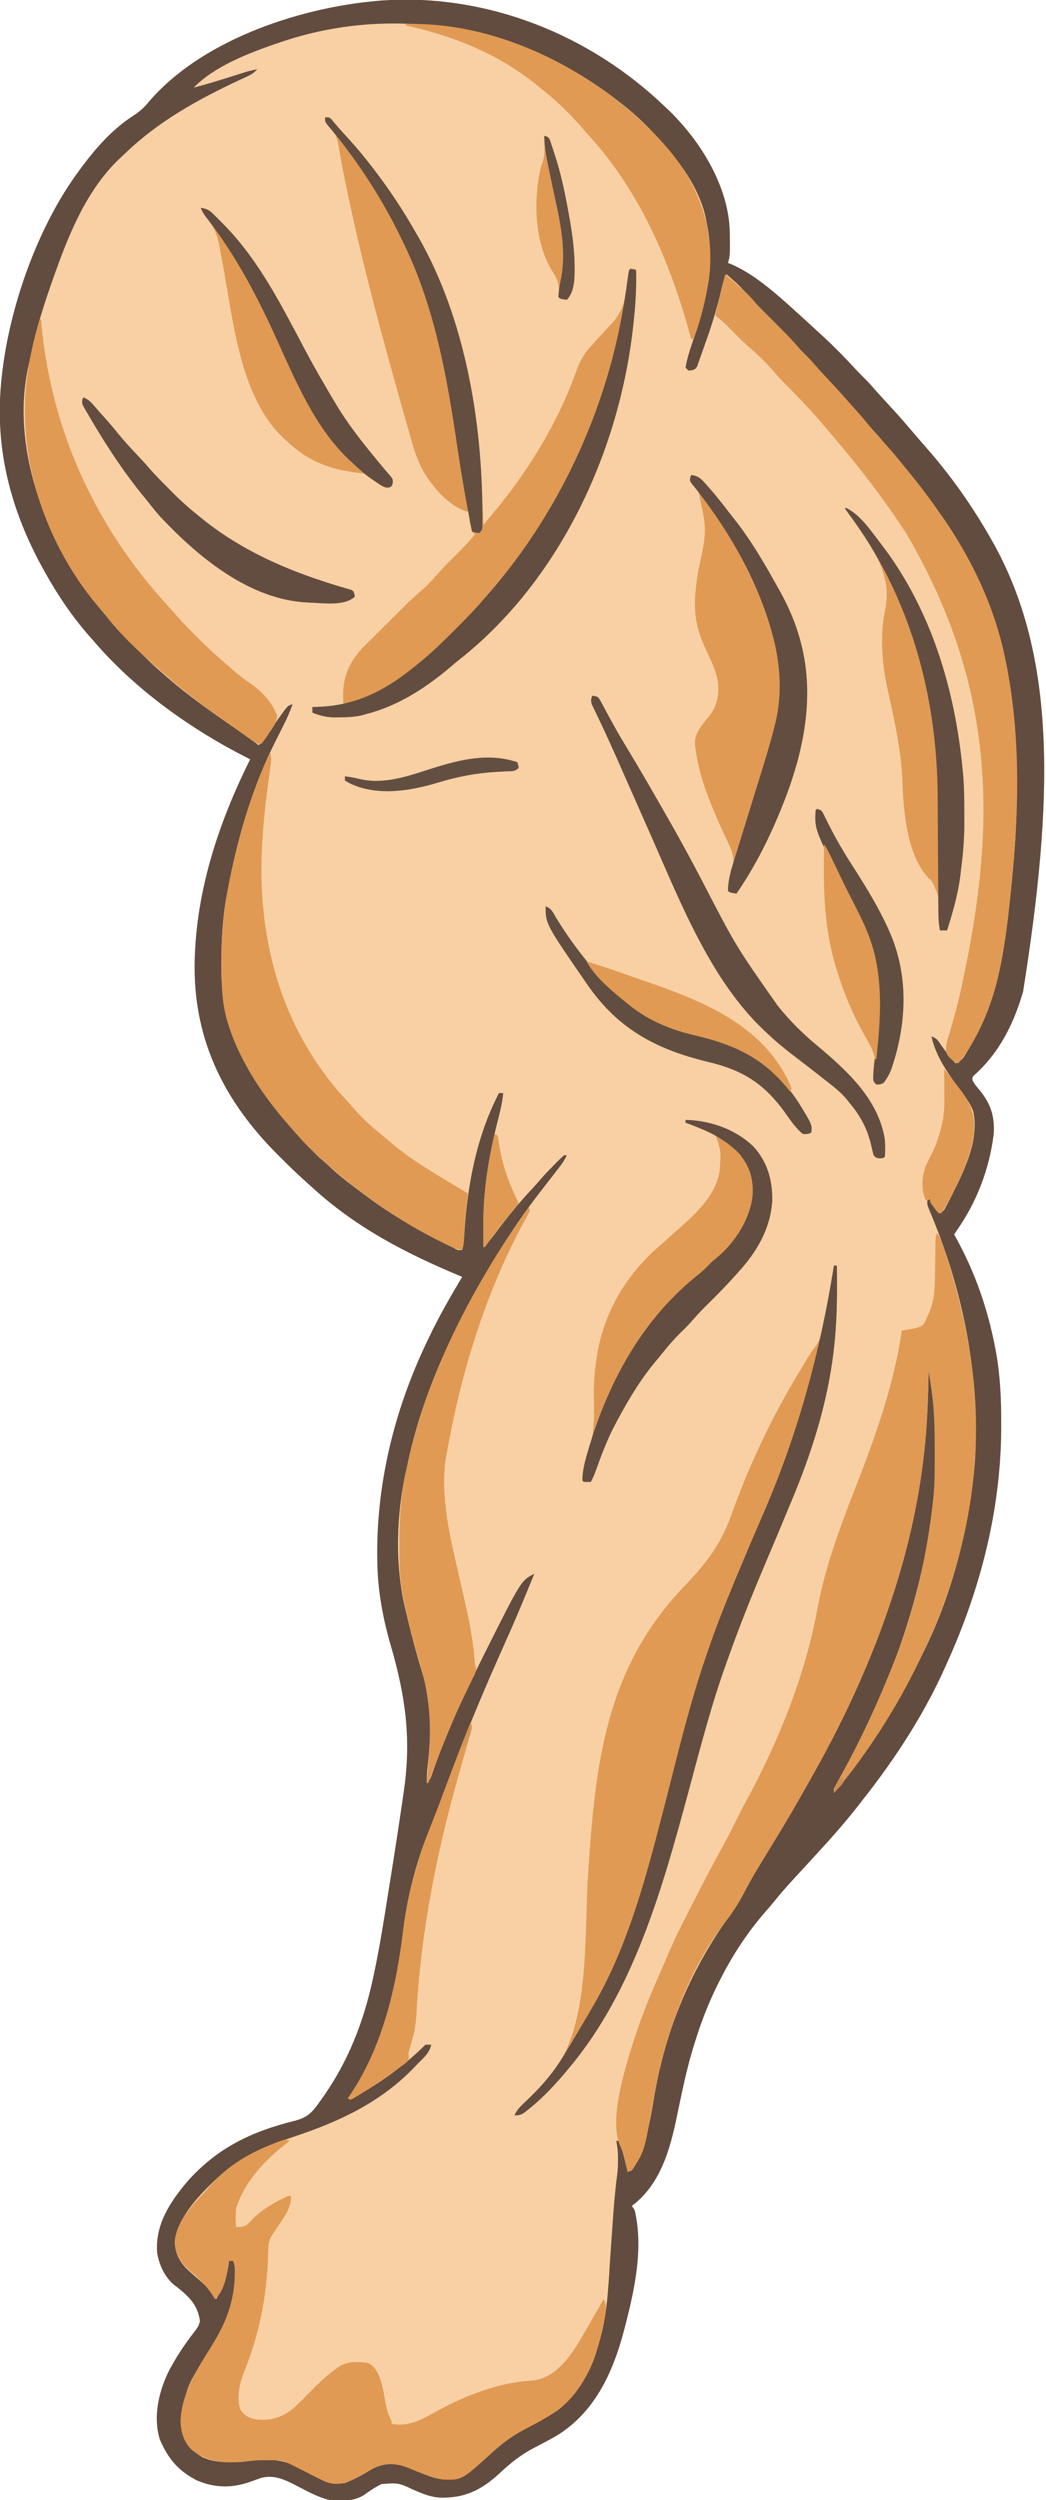 <?xml version="1.0" encoding="UTF-8"?>
<svg version="1.1" xmlns="http://www.w3.org/2000/svg" width="740" height="1768">
<path d="M0 0 C1.926 1.782 3.839 3.577 5.75 5.375 C6.409 5.991 7.067 6.607 7.746 7.242 C30.282 28.997 50.1 60.947 51.027 92.938 C51.228 110.277 51.228 110.277 49.75 115.375 C50.469 115.638 51.189 115.901 51.93 116.172 C69.794 123.793 86.471 139.454 100.75 152.375 C101.266 152.84 101.782 153.304 102.313 153.783 C105.288 156.469 108.235 159.183 111.169 161.912 C112.871 163.487 114.586 165.049 116.301 166.609 C124.349 173.975 131.928 181.654 139.312 189.684 C142.178 192.794 145.136 195.793 148.154 198.756 C150.44 201.075 152.542 203.541 154.668 206.008 C157.31 209.012 160.028 211.942 162.75 214.875 C167.165 219.641 171.519 224.443 175.75 229.375 C176.375 230.103 176.375 230.103 177.013 230.845 C179.012 233.172 181.011 235.5 183.003 237.833 C185.537 240.802 188.082 243.76 190.664 246.688 C207.828 266.233 222.909 287.756 235.75 310.375 C236.144 311.066 236.538 311.757 236.944 312.468 C282.738 393.656 280.039 495.404 258.55 630.612 C252.082 652.946 241.991 673.482 224.523 689.219 C222.541 691.166 222.541 691.166 222.742 693.367 C224.022 695.917 225.631 697.843 227.5 700 C235.683 709.931 238.51 718.659 237.75 731.375 C234.663 756.07 225.981 778.946 211.75 799.375 C211.09 800.365 210.43 801.355 209.75 802.375 C210.171 803.125 210.171 803.125 210.601 803.89 C224.599 829.065 233.658 855.303 239 883.562 C239.151 884.356 239.303 885.149 239.458 885.966 C242.398 902.647 243.128 919.408 243.062 936.312 C243.06 937.779 243.06 937.779 243.057 939.275 C242.877 996.775 228.417 1053.144 204.75 1105.375 C204.373 1106.222 203.996 1107.069 203.608 1107.942 C188.707 1141.355 168.359 1172.693 145.75 1201.375 C144.882 1202.499 144.015 1203.624 143.148 1204.75 C133.009 1217.876 122.013 1230.209 110.75 1242.375 C108.456 1244.871 106.167 1247.372 103.879 1249.874 C101.571 1252.394 99.257 1254.908 96.93 1257.41 C91.767 1262.974 86.796 1268.64 82.043 1274.562 C80.05 1277.007 77.998 1279.384 75.918 1281.755 C63.576 1295.94 53.294 1311.651 44.75 1328.375 C44.333 1329.185 43.915 1329.995 43.485 1330.83 C36.629 1344.272 31.271 1357.987 26.75 1372.375 C26.466 1373.269 26.182 1374.163 25.889 1375.084 C22.441 1386.127 19.724 1397.286 17.301 1408.59 C17.086 1409.593 16.87 1410.596 16.648 1411.63 C15.57 1416.68 14.51 1421.733 13.477 1426.793 C8.676 1449.96 1.691 1474.547 -18.25 1489.375 C-17.59 1490.365 -16.93 1491.355 -16.25 1492.375 C-9.855 1519.535 -16.397 1549.017 -23.25 1575.375 C-23.486 1576.283 -23.722 1577.19 -23.965 1578.125 C-31.898 1607.926 -44.933 1636.045 -72.25 1652.375 C-77.301 1655.194 -82.398 1657.925 -87.548 1660.558 C-96.694 1665.314 -104.294 1671.371 -111.75 1678.438 C-124.594 1690.214 -136.053 1696.02 -153.504 1695.723 C-160.285 1695.398 -166.079 1693.064 -172.25 1690.375 C-183.392 1685.188 -183.392 1685.188 -195.195 1686.074 C-199.778 1688.204 -203.88 1691.069 -207.977 1694.008 C-215.332 1698.431 -223.94 1698.338 -232.25 1697.375 C-240.466 1695.328 -248.039 1691.128 -255.52 1687.23 C-263.756 1682.96 -271.828 1679.08 -281.197 1681.977 C-283.43 1682.758 -285.653 1683.563 -287.875 1684.375 C-300.944 1689.071 -313.29 1689.037 -326.25 1683.375 C-339.423 1676.528 -346.547 1667.799 -352.25 1654.375 C-357.174 1638.029 -352.732 1619.625 -345.188 1605 C-340.188 1595.72 -334.296 1586.849 -327.815 1578.534 C-325.865 1575.984 -324.355 1573.987 -323.805 1570.785 C-325.296 1559.851 -330.906 1554.183 -339.25 1547.375 C-339.886 1546.908 -340.521 1546.442 -341.176 1545.961 C-348.309 1540.551 -352.565 1531.518 -354.059 1522.762 C-355.656 1502.839 -345.121 1486.891 -332.781 1472.227 C-311.79 1448.579 -287.665 1436.881 -257.043 1429.301 C-248.889 1427.203 -245.083 1424.231 -240.25 1417.375 C-239.841 1416.812 -239.431 1416.25 -239.01 1415.67 C-219.103 1388.266 -208.012 1359.827 -200.977 1326.754 C-200.828 1326.059 -200.68 1325.365 -200.528 1324.649 C-196.573 1305.954 -193.606 1287.097 -190.629 1268.227 C-190.044 1264.531 -189.45 1260.835 -188.856 1257.14 C-185.711 1237.573 -182.704 1217.987 -179.879 1198.371 C-179.751 1197.492 -179.624 1196.613 -179.492 1195.707 C-174.124 1158.609 -178.517 1128.258 -188.965 1092.473 C-194.22 1074.296 -197.79 1055.335 -198.25 1036.375 C-198.27 1035.544 -198.291 1034.713 -198.312 1033.857 C-199.445 979.962 -186.482 926.887 -163.25 878.375 C-162.595 876.99 -162.595 876.99 -161.928 875.577 C-154.86 860.695 -146.712 846.502 -138.25 832.375 C-139.334 831.924 -139.334 831.924 -140.439 831.464 C-178.152 815.705 -213.248 797.503 -243.647 769.743 C-245.277 768.26 -246.914 766.785 -248.562 765.321 C-254.723 759.844 -260.623 754.154 -266.438 748.312 C-267.288 747.466 -268.138 746.62 -269.014 745.748 C-305.79 708.915 -327.448 666.596 -327.567 614.017 C-327.504 562.232 -311.208 512.291 -288.25 466.375 C-288.787 466.105 -289.323 465.834 -289.876 465.556 C-330.265 445.093 -369.714 417.034 -399.25 382.375 C-400.072 381.452 -400.895 380.529 -401.742 379.578 C-413.883 365.816 -424.334 350.402 -433.25 334.375 C-433.706 333.563 -434.162 332.751 -434.631 331.914 C-452.437 299.905 -463.89 265.126 -465.25 228.375 C-465.291 227.456 -465.332 226.537 -465.375 225.59 C-466.676 169.058 -443.744 97.096 -410.25 51.375 C-409.493 50.335 -408.737 49.294 -407.957 48.223 C-397.646 34.313 -385.646 20.631 -371 11.25 C-366.553 8.395 -363.37 5.569 -360.055 1.492 C-323.495 -41.398 -256.496 -64.189 -202.25 -69.625 C-200.603 -69.793 -200.603 -69.793 -198.922 -69.965 C-126.094 -76.264 -53.616 -49.02 0 0 Z " fill="#F8D0A4" transform="translate(465.25,70.625)"/>
<path d="M0 0 C1.926 1.782 3.839 3.577 5.75 5.375 C6.409 5.991 7.067 6.607 7.746 7.242 C30.282 28.997 50.1 60.947 51.027 92.938 C51.228 110.277 51.228 110.277 49.75 115.375 C50.469 115.638 51.189 115.901 51.93 116.172 C69.794 123.793 86.471 139.454 100.75 152.375 C101.266 152.84 101.782 153.304 102.313 153.783 C105.288 156.469 108.235 159.183 111.169 161.912 C112.871 163.487 114.586 165.049 116.301 166.609 C124.349 173.975 131.928 181.654 139.312 189.684 C142.178 192.794 145.136 195.793 148.154 198.756 C150.44 201.075 152.542 203.541 154.668 206.008 C157.31 209.012 160.028 211.942 162.75 214.875 C167.165 219.641 171.519 224.443 175.75 229.375 C176.375 230.103 176.375 230.103 177.013 230.845 C179.012 233.172 181.011 235.5 183.003 237.833 C185.537 240.802 188.082 243.76 190.664 246.688 C207.828 266.233 222.909 287.756 235.75 310.375 C236.144 311.066 236.538 311.757 236.944 312.468 C282.738 393.656 280.039 495.404 258.55 630.612 C252.082 652.946 241.991 673.482 224.523 689.219 C222.541 691.166 222.541 691.166 222.742 693.367 C224.022 695.917 225.631 697.843 227.5 700 C235.683 709.931 238.51 718.659 237.75 731.375 C234.663 756.07 225.981 778.946 211.75 799.375 C211.09 800.365 210.43 801.355 209.75 802.375 C210.171 803.125 210.171 803.125 210.601 803.89 C224.599 829.065 233.658 855.303 239 883.562 C239.151 884.356 239.303 885.149 239.458 885.966 C242.398 902.647 243.128 919.408 243.062 936.312 C243.06 937.779 243.06 937.779 243.057 939.275 C242.877 996.775 228.417 1053.144 204.75 1105.375 C204.373 1106.222 203.996 1107.069 203.608 1107.942 C188.707 1141.355 168.359 1172.693 145.75 1201.375 C144.882 1202.499 144.015 1203.624 143.148 1204.75 C133.009 1217.876 122.013 1230.209 110.75 1242.375 C108.456 1244.871 106.167 1247.372 103.879 1249.874 C101.571 1252.394 99.257 1254.908 96.93 1257.41 C91.767 1262.974 86.796 1268.64 82.043 1274.562 C80.05 1277.007 77.998 1279.384 75.918 1281.755 C63.576 1295.94 53.294 1311.651 44.75 1328.375 C44.333 1329.185 43.915 1329.995 43.485 1330.83 C36.629 1344.272 31.271 1357.987 26.75 1372.375 C26.466 1373.269 26.182 1374.163 25.889 1375.084 C22.441 1386.127 19.724 1397.286 17.301 1408.59 C17.086 1409.593 16.87 1410.596 16.648 1411.63 C15.57 1416.68 14.51 1421.733 13.477 1426.793 C8.676 1449.96 1.691 1474.547 -18.25 1489.375 C-17.59 1490.365 -16.93 1491.355 -16.25 1492.375 C-9.855 1519.535 -16.397 1549.017 -23.25 1575.375 C-23.486 1576.283 -23.722 1577.19 -23.965 1578.125 C-31.898 1607.926 -44.933 1636.045 -72.25 1652.375 C-77.301 1655.194 -82.398 1657.925 -87.548 1660.558 C-96.694 1665.314 -104.294 1671.371 -111.75 1678.438 C-124.594 1690.214 -136.053 1696.02 -153.504 1695.723 C-160.285 1695.398 -166.079 1693.064 -172.25 1690.375 C-183.392 1685.188 -183.392 1685.188 -195.195 1686.074 C-199.778 1688.204 -203.88 1691.069 -207.977 1694.008 C-215.332 1698.431 -223.94 1698.338 -232.25 1697.375 C-240.466 1695.328 -248.039 1691.128 -255.52 1687.23 C-263.756 1682.96 -271.828 1679.08 -281.197 1681.977 C-283.43 1682.758 -285.653 1683.563 -287.875 1684.375 C-300.944 1689.071 -313.29 1689.037 -326.25 1683.375 C-339.423 1676.528 -346.547 1667.799 -352.25 1654.375 C-357.174 1638.029 -352.732 1619.625 -345.188 1605 C-340.188 1595.72 -334.296 1586.849 -327.815 1578.534 C-325.865 1575.984 -324.355 1573.987 -323.805 1570.785 C-325.296 1559.851 -330.906 1554.183 -339.25 1547.375 C-339.886 1546.908 -340.521 1546.442 -341.176 1545.961 C-348.309 1540.551 -352.565 1531.518 -354.059 1522.762 C-355.656 1502.839 -345.121 1486.891 -332.781 1472.227 C-311.79 1448.579 -287.665 1436.881 -257.043 1429.301 C-248.889 1427.203 -245.083 1424.231 -240.25 1417.375 C-239.841 1416.812 -239.431 1416.25 -239.01 1415.67 C-219.103 1388.266 -208.012 1359.827 -200.977 1326.754 C-200.828 1326.059 -200.68 1325.365 -200.528 1324.649 C-196.573 1305.954 -193.606 1287.097 -190.629 1268.227 C-190.044 1264.531 -189.45 1260.835 -188.856 1257.14 C-185.711 1237.573 -182.704 1217.987 -179.879 1198.371 C-179.751 1197.492 -179.624 1196.613 -179.492 1195.707 C-174.124 1158.609 -178.517 1128.258 -188.965 1092.473 C-194.22 1074.296 -197.79 1055.335 -198.25 1036.375 C-198.27 1035.544 -198.291 1034.713 -198.312 1033.857 C-199.445 979.962 -186.482 926.887 -163.25 878.375 C-162.595 876.99 -162.595 876.99 -161.928 875.577 C-154.86 860.695 -146.712 846.502 -138.25 832.375 C-139.334 831.924 -139.334 831.924 -140.439 831.464 C-178.152 815.705 -213.248 797.503 -243.647 769.743 C-245.277 768.26 -246.914 766.785 -248.562 765.321 C-254.723 759.844 -260.623 754.154 -266.438 748.312 C-267.288 747.466 -268.138 746.62 -269.014 745.748 C-305.79 708.915 -327.448 666.596 -327.567 614.017 C-327.504 562.232 -311.208 512.291 -288.25 466.375 C-288.787 466.105 -289.323 465.834 -289.876 465.556 C-330.265 445.093 -369.714 417.034 -399.25 382.375 C-400.072 381.452 -400.895 380.529 -401.742 379.578 C-413.883 365.816 -424.334 350.402 -433.25 334.375 C-433.706 333.563 -434.162 332.751 -434.631 331.914 C-452.437 299.905 -463.89 265.126 -465.25 228.375 C-465.291 227.456 -465.332 226.537 -465.375 225.59 C-466.676 169.058 -443.744 97.096 -410.25 51.375 C-409.493 50.335 -408.737 49.294 -407.957 48.223 C-397.646 34.313 -385.646 20.631 -371 11.25 C-366.553 8.395 -363.37 5.569 -360.055 1.492 C-323.495 -41.398 -256.496 -64.189 -202.25 -69.625 C-200.603 -69.793 -200.603 -69.793 -198.922 -69.965 C-126.094 -76.264 -53.616 -49.02 0 0 Z M-267.25 -40.625 C-268.458 -40.22 -269.666 -39.815 -270.91 -39.398 C-290.251 -32.678 -313.756 -23.547 -328.25 -8.625 C-318.879 -11.081 -309.65 -13.954 -300.413 -16.869 C-298.508 -17.47 -296.602 -18.067 -294.695 -18.664 C-293.577 -19.017 -292.458 -19.37 -291.305 -19.733 C-288.627 -20.515 -285.994 -21.131 -283.25 -21.625 C-285.512 -19.103 -287.658 -17.783 -290.73 -16.383 C-291.635 -15.963 -292.54 -15.544 -293.472 -15.112 C-294.45 -14.662 -295.429 -14.213 -296.438 -13.75 C-325.067 -0.307 -352.781 14.985 -375.766 36.963 C-377.246 38.371 -378.745 39.755 -380.246 41.141 C-403.215 62.728 -415.848 93.217 -426.25 122.375 C-426.5 123.075 -426.75 123.775 -427.008 124.497 C-433.697 143.3 -439.834 162.087 -443.712 181.7 C-444.189 184.071 -444.718 186.42 -445.27 188.773 C-456.363 239.489 -437.969 295.445 -410.803 338.018 C-403.491 349.119 -395.029 359.411 -386.25 369.375 C-385.012 370.781 -385.012 370.781 -383.75 372.215 C-378.041 378.559 -372.084 384.64 -366.062 390.688 C-364.94 391.817 -364.94 391.817 -363.795 392.969 C-359.108 397.643 -354.277 402.073 -349.25 406.375 C-348.286 407.221 -347.322 408.066 -346.328 408.938 C-331.261 421.924 -315.026 433.356 -298.652 444.621 C-293.114 448.442 -287.674 452.393 -282.25 456.375 C-278.801 453.344 -276.422 450.22 -274 446.312 C-271.321 441.995 -268.517 437.834 -265.5 433.75 C-264.763 432.747 -264.025 431.744 -263.266 430.711 C-261.25 428.375 -261.25 428.375 -258.25 427.375 C-260.158 432.683 -262.29 437.679 -264.875 442.688 C-265.591 444.106 -266.306 445.525 -267.02 446.945 C-269.248 451.372 -269.248 451.372 -270.322 453.495 C-287.104 486.936 -297.39 522.72 -304.25 559.375 C-304.477 560.568 -304.705 561.76 -304.939 562.989 C-307.832 578.713 -308.629 594.178 -308.688 610.125 C-308.694 611.009 -308.7 611.892 -308.707 612.802 C-308.876 650.44 -294.562 683.173 -271.25 712.375 C-270.51 713.307 -269.77 714.239 -269.008 715.199 C-263.965 721.455 -258.672 727.447 -253.25 733.375 C-252.339 734.39 -251.429 735.406 -250.52 736.422 C-245.991 741.459 -241.446 746.334 -236.242 750.691 C-234.031 752.56 -231.931 754.527 -229.812 756.5 C-222.672 762.938 -214.955 768.638 -207.25 774.375 C-206.657 774.82 -206.064 775.265 -205.453 775.723 C-186.626 789.794 -166.197 800.851 -145.25 811.375 C-144.181 811.957 -144.181 811.957 -143.09 812.55 C-141.13 813.58 -141.13 813.58 -138.25 813.375 C-137.363 810.268 -137.054 807.356 -136.891 804.133 C-134.856 768.983 -128.577 733.921 -112.25 702.375 C-111.26 702.375 -110.27 702.375 -109.25 702.375 C-109.927 709.621 -111.704 716.459 -113.5 723.5 C-119.438 747.394 -123.458 771.34 -123.312 796 C-123.307 797.496 -123.303 798.992 -123.299 800.488 C-123.288 804.117 -123.271 807.746 -123.25 811.375 C-120.274 808.454 -117.768 805.5 -115.312 802.125 C-106.99 790.919 -98.186 780.165 -88.656 769.965 C-86.671 767.828 -84.761 765.661 -82.875 763.438 C-79.545 759.603 -76.005 755.986 -72.438 752.375 C-71.573 751.491 -71.573 751.491 -70.692 750.59 C-69.25 749.145 -67.754 747.755 -66.25 746.375 C-65.59 746.375 -64.93 746.375 -64.25 746.375 C-65.568 749.181 -67.043 751.577 -68.938 754.027 C-69.466 754.714 -69.994 755.401 -70.539 756.109 C-71.104 756.836 -71.668 757.563 -72.25 758.312 C-72.836 759.074 -73.422 759.835 -74.026 760.62 C-76.616 763.984 -79.218 767.339 -81.84 770.68 C-105.04 800.404 -124.272 832.765 -141.25 866.375 C-141.686 867.235 -142.121 868.096 -142.57 868.982 C-157.426 898.574 -169.814 931.207 -176.684 963.702 C-177.084 965.59 -177.502 967.475 -177.934 969.357 C-185.005 1000.837 -186.022 1036.959 -178.25 1068.375 C-177.724 1070.641 -177.198 1072.906 -176.672 1075.172 C-173.708 1087.634 -170.349 1099.974 -166.559 1112.211 C-159.953 1133.942 -160.03 1156.913 -162.812 1179.273 C-163.26 1183.003 -163.329 1186.621 -163.25 1190.375 C-160.974 1188.099 -160.47 1186.565 -159.43 1183.539 C-158.887 1182 -158.887 1182 -158.333 1180.429 C-157.934 1179.298 -157.536 1178.166 -157.125 1177 C-147.643 1150.767 -135.688 1125.323 -123.25 1100.375 C-122.766 1099.403 -122.282 1098.431 -121.784 1097.43 C-96.497 1046.999 -96.497 1046.999 -87.25 1042.375 C-92.831 1056.013 -98.416 1069.647 -104.375 1083.125 C-105.026 1084.598 -105.026 1084.598 -105.69 1086.101 C-107.867 1091.018 -110.052 1095.932 -112.243 1100.843 C-126.806 1133.503 -140.177 1166.52 -152.538 1200.076 C-155.398 1207.83 -158.294 1215.555 -161.426 1223.204 C-171.36 1247.489 -177.009 1270.478 -180.237 1296.504 C-185.187 1336.229 -195.082 1380.629 -219.25 1413.375 C-215.057 1413.375 -212.259 1411.335 -208.75 1409.25 C-208.004 1408.808 -207.258 1408.365 -206.489 1407.91 C-191.441 1398.792 -176.716 1387.841 -164.25 1375.375 C-162.93 1375.375 -161.61 1375.375 -160.25 1375.375 C-161.159 1381.345 -166.254 1385.189 -170.25 1389.375 C-170.709 1389.861 -171.167 1390.347 -171.64 1390.848 C-195.023 1415.51 -223.85 1429.182 -255.68 1439.887 C-277.241 1447.141 -295.54 1454.558 -312.25 1470.375 C-312.867 1470.951 -313.485 1471.527 -314.121 1472.121 C-325.461 1483.042 -340.152 1498.642 -341.562 1515 C-341.391 1522.705 -338.348 1528.631 -333 1534.062 C-329.434 1537.394 -325.737 1540.571 -322.035 1543.75 C-318.25 1547.195 -315.305 1551.288 -312.25 1555.375 C-307.569 1546.512 -304.162 1538.403 -303.25 1528.375 C-302.26 1528.375 -301.27 1528.375 -300.25 1528.375 C-295.512 1542.589 -300.357 1560.183 -306.75 1573.125 C-310.436 1580.278 -314.641 1587.135 -318.811 1594.011 C-334.634 1619.577 -334.634 1619.577 -336.754 1648.707 C-334.082 1657.57 -329.967 1662.395 -322.043 1667.113 C-315.461 1670.087 -309.358 1670.678 -302.25 1670.562 C-301.495 1670.562 -300.739 1670.561 -299.961 1670.561 C-295.673 1670.527 -291.536 1670.196 -287.291 1669.617 C-275.415 1668.207 -264.885 1668.579 -254.25 1674.375 C-252.635 1675.218 -251.019 1676.059 -249.402 1676.898 C-245.296 1679.037 -241.214 1681.215 -237.144 1683.423 C-231.933 1686.042 -226.942 1686.3 -221.25 1685.375 C-214.656 1682.936 -208.485 1679.259 -202.426 1675.73 C-195.146 1671.662 -188.211 1671.062 -180.093 1673.21 C-176.934 1674.321 -173.844 1675.532 -170.75 1676.812 C-168.657 1677.646 -166.563 1678.478 -164.469 1679.309 C-163.107 1679.866 -163.107 1679.866 -161.717 1680.435 C-154.763 1683.084 -146.91 1683.77 -139.875 1681 C-131.028 1676.506 -123.457 1669.6 -116.312 1662.812 C-107.485 1654.513 -97.411 1648.915 -86.688 1643.438 C-65.603 1632.616 -51.497 1617.06 -43.938 1594.5 C-42.985 1591.473 -42.103 1588.431 -41.25 1585.375 C-41.056 1584.704 -40.861 1584.033 -40.661 1583.342 C-35.046 1563.448 -34.729 1542.15 -33.246 1521.637 C-33.159 1520.427 -33.071 1519.217 -32.981 1517.97 C-32.543 1511.886 -32.113 1505.802 -31.695 1499.716 C-30.946 1488.933 -30.086 1478.231 -28.64 1467.519 C-28.168 1463.717 -28.015 1460.079 -28.062 1456.25 C-28.069 1455.072 -28.075 1453.894 -28.082 1452.68 C-28.243 1449.505 -28.657 1446.495 -29.25 1443.375 C-28.59 1443.375 -27.93 1443.375 -27.25 1443.375 C-24.677 1450.603 -22.883 1457.882 -21.25 1465.375 C-17.205 1464.027 -16.872 1462.445 -14.938 1458.688 C-7.692 1443.892 -5.021 1427.67 -2.312 1411.562 C5.682 1364.057 24.211 1320.356 52.781 1281.621 C56.477 1276.609 59.357 1271.403 62.188 1265.875 C66.235 1257.978 70.688 1250.409 75.375 1242.875 C76.761 1240.647 78.146 1238.419 79.531 1236.191 C79.88 1235.631 80.228 1235.071 80.587 1234.494 C92.198 1215.783 103.159 1196.679 113.75 1177.375 C114.357 1176.271 114.964 1175.167 115.589 1174.029 C134.784 1138.992 150.802 1103.228 163.75 1065.375 C164.277 1063.842 164.277 1063.842 164.815 1062.278 C181.149 1014.378 189.986 965.009 191.312 914.438 C191.356 912.868 191.399 911.298 191.443 909.729 C191.549 905.944 191.65 902.16 191.75 898.375 C192.235 901.624 192.712 904.874 193.188 908.125 C193.322 909.026 193.457 909.927 193.596 910.855 C199.79 953.463 196.502 998.552 186.75 1040.375 C186.526 1041.353 186.302 1042.33 186.071 1043.337 C174.378 1093.814 153.883 1142.73 128.305 1187.764 C127.836 1188.598 127.366 1189.431 126.883 1190.289 C126.262 1191.371 126.262 1191.371 125.629 1192.475 C124.54 1194.48 124.54 1194.48 124.75 1197.375 C149.476 1168.492 168.786 1136.341 185.75 1102.375 C186.185 1101.512 186.621 1100.649 187.069 1099.76 C207.39 1059.309 219.02 1015.249 223.75 970.375 C223.853 969.481 223.956 968.586 224.062 967.665 C224.982 959.006 224.994 950.323 225 941.625 C225.001 940.793 225.001 939.962 225.002 939.105 C224.934 885.669 212.627 832.782 191.619 783.734 C190.75 781.375 190.75 781.375 190.75 778.375 C191.41 778.045 192.07 777.715 192.75 777.375 C192.998 777.911 193.245 778.447 193.5 779 C195.047 781.939 196.88 784.633 198.75 787.375 C202.366 786.17 202.531 785.48 204.238 782.211 C204.694 781.344 205.151 780.477 205.621 779.583 C206.096 778.648 206.572 777.713 207.062 776.75 C207.554 775.793 208.045 774.836 208.551 773.85 C217.183 756.818 227.814 734.597 223.191 715.008 C220.794 708.745 216.338 703.428 212.41 698.051 C204.556 687.262 196.598 675.646 193.75 662.375 C197.577 663.651 198.292 665.212 200.562 668.5 C203.754 673.025 207.073 677.238 210.75 681.375 C213.943 680.025 215.461 678.788 217.266 675.84 C217.708 675.122 218.151 674.404 218.607 673.664 C219.296 672.5 219.296 672.5 220 671.312 C220.482 670.507 220.965 669.701 221.462 668.871 C233.274 648.809 240.026 628.291 243.75 605.375 C243.912 604.406 244.074 603.437 244.241 602.438 C246.635 587.971 248.37 573.457 249.875 558.875 C249.955 558.103 250.036 557.332 250.119 556.537 C250.709 550.82 251.244 545.1 251.75 539.375 C251.839 538.377 251.929 537.378 252.021 536.349 C253.559 518.779 254.116 501.321 254.062 483.688 C254.061 482.424 254.059 481.16 254.057 479.859 C253.868 401.81 233.295 333.986 184.75 272.375 C184.086 271.528 183.422 270.681 182.738 269.809 C178.563 264.533 174.249 259.385 169.887 254.264 C166.957 250.82 164.087 247.335 161.25 243.812 C157.125 238.742 152.754 233.943 148.312 229.152 C145.651 226.268 143.063 223.332 140.492 220.367 C137.674 217.145 134.794 213.978 131.926 210.801 C130.076 208.738 128.251 206.658 126.438 204.562 C122.339 199.859 118.088 195.298 113.848 190.723 C111.03 187.682 108.232 184.624 105.438 181.562 C103.545 179.497 101.648 177.435 99.75 175.375 C99.211 174.789 98.671 174.203 98.116 173.6 C89.74 164.523 81.16 155.687 72.359 147.021 C68.162 142.871 64.182 138.632 60.335 134.156 C58.154 131.706 55.778 129.536 53.312 127.375 C52.448 126.612 51.583 125.849 50.691 125.062 C50.051 124.506 49.41 123.949 48.75 123.375 C47.207 126.221 46.293 128.839 45.594 131.996 C42.866 143.805 39.615 155.311 35.625 166.75 C35.205 167.955 34.786 169.159 34.354 170.4 C33.548 172.678 32.732 174.952 31.901 177.222 C31.152 179.275 30.427 181.338 29.731 183.411 C29.41 184.32 29.089 185.228 28.758 186.164 C28.489 186.958 28.219 187.751 27.942 188.569 C26.75 190.375 26.75 190.375 24.25 191.263 C23.425 191.3 22.6 191.337 21.75 191.375 C21.09 190.715 20.43 190.055 19.75 189.375 C20.92 182.228 23.277 175.481 25.562 168.625 C29.251 157.336 32.336 146.003 34.75 134.375 C34.937 133.509 35.124 132.643 35.316 131.751 C36.691 124.933 37.064 118.383 37 111.438 C36.994 110.382 36.988 109.327 36.982 108.239 C36.891 101.103 36.407 94.334 34.75 87.375 C34.528 86.07 34.528 86.07 34.301 84.738 C31.117 68.551 22.038 53.083 11.75 40.375 C11.305 39.818 10.859 39.262 10.4 38.688 C-0.674 24.97 -13.19 12.032 -27.25 1.375 C-27.902 0.868 -28.555 0.361 -29.227 -0.162 C-41.282 -9.515 -53.747 -17.523 -67.25 -24.625 C-68.152 -25.101 -69.054 -25.576 -69.983 -26.066 C-91.765 -37.385 -115.084 -45.295 -139.25 -49.625 C-140.335 -49.82 -141.42 -50.014 -142.538 -50.215 C-184.503 -57.418 -226.917 -54.475 -267.25 -40.625 Z " fill="#614C3F" transform="translate(465.25,70.625)"/>
<path d="M0 0 C1.917 2.876 2.858 5.174 3.953 8.426 C4.322 9.521 4.691 10.616 5.071 11.744 C12.307 33.649 18 55.272 22 78 C22.156 78.868 22.312 79.735 22.473 80.629 C30.823 127.497 28.594 175.895 17 222 C16.738 223.046 16.477 224.092 16.208 225.17 C9.686 250.772 0.514 275.245 -11 299 C-11.692 300.452 -11.692 300.452 -12.397 301.934 C-28.531 335.78 -48.908 367.28 -73 396 C-73 392.348 -71.977 390.787 -70.211 387.602 C-69.606 386.498 -69.002 385.394 -68.379 384.257 C-68.053 383.667 -67.727 383.077 -67.391 382.469 C-53.05 356.435 -40.851 329.653 -30 302 C-29.558 300.876 -29.116 299.753 -28.66 298.595 C-15.107 263.722 -7.195 227.105 -3 190 C-2.841 188.642 -2.841 188.642 -2.679 187.256 C-1.595 176.507 -1.76 165.667 -1.75 154.875 C-1.748 153.808 -1.746 152.741 -1.744 151.642 C-1.737 136.396 -2.18 121.497 -4.611 106.42 C-5.115 103.285 -5.556 100.143 -6 97 C-6.02 97.91 -6.04 98.819 -6.06 99.756 C-6.474 117.894 -6.941 135.96 -9 154 C-9.127 155.133 -9.255 156.266 -9.386 157.433 C-11.518 175.885 -14.654 193.942 -19 212 C-19.305 213.277 -19.61 214.555 -19.924 215.871 C-34.874 277.86 -60.704 336.19 -92.459 391.316 C-93.98 393.965 -95.484 396.621 -96.984 399.281 C-103.841 411.417 -111.019 423.336 -118.299 435.222 C-120.941 439.537 -123.573 443.857 -126.188 448.188 C-126.675 448.995 -127.163 449.803 -127.665 450.635 C-131.177 456.503 -134.451 462.478 -137.688 468.5 C-141.263 475.126 -145.04 481.057 -149.695 486.98 C-178.525 524.752 -193.456 571.008 -201.5 617.25 C-207.095 649.348 -207.095 649.348 -216 663 C-216.99 663.33 -217.98 663.66 -219 664 C-219.266 662.891 -219.531 661.783 -219.805 660.641 C-220.161 659.177 -220.518 657.713 -220.875 656.25 C-221.136 655.156 -221.136 655.156 -221.402 654.039 C-222.422 649.832 -222.422 649.832 -224.109 645.867 C-233.922 625.294 -216.961 577.888 -209.836 557.004 C-204.935 543.449 -199.125 530.224 -193.329 517.033 C-191.926 513.83 -190.546 510.619 -189.181 507.4 C-186.712 501.699 -184.107 496.101 -181.312 490.555 C-180.966 489.865 -180.62 489.176 -180.263 488.465 C-176.466 480.915 -172.619 473.389 -168.75 465.875 C-168.383 465.162 -168.017 464.45 -167.639 463.716 C-162.597 453.92 -157.437 444.203 -152.111 434.559 C-148.441 427.886 -144.996 421.119 -141.631 414.288 C-139.376 409.717 -137.048 405.204 -134.61 400.728 C-111.805 358.618 -93.3 312.554 -84.625 265.375 C-78.918 234.697 -67.848 205.774 -56.554 176.803 C-42.882 141.721 -30.496 106.41 -25 69 C-24.252 68.879 -23.505 68.758 -22.734 68.633 C-21.75 68.465 -20.765 68.298 -19.75 68.125 C-18.775 67.963 -17.801 67.8 -16.797 67.633 C-14.184 67.042 -12.256 66.427 -10 65 C-8.271 62.202 -8.271 62.202 -6.875 58.875 C-6.377 57.779 -5.88 56.684 -5.367 55.555 C-2.568 48.277 -1.696 41.828 -1.621 34.102 C-1.604 33.185 -1.587 32.269 -1.57 31.325 C-1.517 28.425 -1.476 25.525 -1.438 22.625 C-1.394 19.703 -1.347 16.782 -1.295 13.86 C-1.263 12.049 -1.236 10.237 -1.214 8.425 C-1.112 2.224 -1.112 2.224 0 0 Z " fill="#E19A54" transform="translate(663,872)"/>
<path d="M0 0 C3 0 3 0 4.438 1.328 C4.953 1.962 5.469 2.597 6 3.25 C8.582 6.339 11.218 9.348 13.962 12.295 C19.575 18.325 24.897 24.529 30 31 C30.482 31.609 30.964 32.219 31.46 32.847 C43.978 48.739 55.055 65.388 65 83 C65.372 83.647 65.744 84.293 66.127 84.959 C100.826 145.591 109.899 219.479 112 288 C139.702 256.439 162.992 220.114 177.312 180.5 C179.933 173.303 182.589 167.56 188 162 C189.459 160.355 190.918 158.709 192.375 157.062 C194.701 154.502 197.04 151.957 199.398 149.426 C200.174 148.584 200.95 147.742 201.75 146.875 C202.446 146.13 203.142 145.385 203.859 144.617 C210.195 136.871 212.048 130.464 213.312 120.5 C213.481 119.296 213.649 118.092 213.822 116.852 C214.232 113.903 214.624 110.953 215 108 C216.938 107.438 216.938 107.438 219 107 C220.716 108.716 220.153 110.895 220.171 113.184 C220.168 114.28 220.168 114.28 220.164 115.398 C220.161 116.54 220.161 116.54 220.158 117.704 C220.07 126.393 219.293 134.989 218.375 143.625 C218.287 144.467 218.198 145.31 218.107 146.177 C208.768 233.9 167.794 324.035 98.375 380.75 C97.488 381.45 96.601 382.15 95.688 382.871 C92.853 385.116 90.12 387.459 87.375 389.812 C69.911 404.309 51.146 416.314 29 422 C28.16 422.244 27.319 422.487 26.453 422.738 C20.851 424.158 15.187 424.23 9.438 424.312 C8.646 424.33 7.854 424.348 7.038 424.366 C1.216 424.359 -3.596 423.13 -9 421 C-9 419.68 -9 418.36 -9 417 C1.89 416.505 1.89 416.505 13 416 C12.918 413.608 12.835 411.215 12.75 408.75 C12.596 394.999 17.656 384.373 27.134 374.509 C28.694 372.944 30.261 371.386 31.836 369.836 C32.674 369 33.512 368.163 34.376 367.302 C36.139 365.545 37.906 363.792 39.676 362.043 C42.367 359.383 45.048 356.712 47.727 354.039 C49.45 352.325 51.174 350.611 52.898 348.898 C53.691 348.11 54.484 347.321 55.301 346.508 C59.49 342.373 63.749 338.38 68.222 334.554 C72.474 330.838 76.348 326.802 80 322.5 C84.23 317.577 88.888 313.087 93.496 308.523 C97.872 304.174 102.038 299.735 106 295 C105.34 294.34 104.68 293.68 104 293 C102.554 288.456 101.692 283.775 102 279 C101.425 278.887 100.85 278.773 100.258 278.656 C87.149 274.846 75.111 260.26 68.812 248.848 C65.791 242.978 63.608 237.212 61.828 230.863 C61.549 229.895 61.269 228.927 60.981 227.929 C60.06 224.727 59.154 221.52 58.25 218.312 C57.598 216.023 56.945 213.733 56.292 211.443 C40.65 156.378 25.6 101.117 14.191 45.004 C14.005 44.092 13.819 43.181 13.628 42.242 C12.68 37.551 11.79 32.857 10.977 28.141 C10.809 27.189 10.641 26.238 10.468 25.258 C10.153 23.459 9.851 21.659 9.563 19.856 C8.414 13.345 6.347 9.462 1.609 4.742 C0 3 0 3 0 0 Z " fill="#E19A54" transform="translate(230,83)"/>
<path d="M0 0 C0.66 0 1.32 0 2 0 C2.497 24.667 2.021 48.625 -2 73 C-2.198 74.206 -2.397 75.411 -2.601 76.653 C-7.753 106.649 -17.385 135.925 -29 164 C-29.31 164.75 -29.62 165.501 -29.94 166.273 C-36.248 181.509 -42.639 196.709 -49.071 211.892 C-58.023 233.025 -66.544 254.254 -74.243 275.878 C-74.976 277.932 -75.714 279.983 -76.454 282.034 C-87.072 311.619 -94.855 342.074 -103.029 372.399 C-121.178 439.686 -141.465 512.571 -187 567 C-187.495 567.597 -187.991 568.194 -188.501 568.809 C-196.758 578.728 -205.239 587.946 -215.312 596.062 C-215.912 596.553 -216.511 597.043 -217.128 597.548 C-220.444 600.152 -221.648 601 -226 601 C-224.522 597.529 -222.584 595.41 -219.852 592.832 C-219.016 592.029 -218.181 591.227 -217.32 590.399 C-216.431 589.546 -215.541 588.692 -214.625 587.812 C-208.171 581.489 -202.129 575.161 -196.938 567.75 C-196.468 567.085 -195.999 566.419 -195.516 565.734 C-172.684 531.751 -176.633 471.351 -174.037 431.67 C-168.87 352.724 -162.105 285.092 -105.316 226.176 C-99.536 220.142 -94.028 214.043 -89.062 207.312 C-88.65 206.756 -88.238 206.199 -87.813 205.625 C-81.034 196.151 -76.054 186.368 -72.25 175.375 C-60.456 142.585 -45.744 110.993 -28 81 C-27.467 80.096 -26.934 79.192 -26.385 78.261 C-24.805 75.587 -23.217 72.917 -21.625 70.25 C-21.127 69.412 -20.628 68.574 -20.115 67.71 C-17.585 63.495 -14.92 59.52 -12 55.562 C-7.525 48.548 -6.772 40.332 -5.517 32.257 C-4.931 28.562 -4.294 24.877 -3.648 21.191 C-2.413 14.131 -1.2 7.067 0 0 Z " fill="#E19A54" transform="translate(590,895)"/>
<path d="M0 0 C-0.583 0.438 -1.165 0.877 -1.766 1.328 C-17.251 13.307 -32.147 28.792 -38 48 C-38.427 52.392 -38.388 56.608 -38 61 C-34.348 61 -32.054 60.92 -29.246 58.469 C-28.649 57.819 -28.052 57.169 -27.438 56.5 C-20.344 48.812 -10.504 43.204 -1 39 C-0.34 39 0.32 39 1 39 C0.726 46.395 -1.935 50.928 -6 57 C-6.706 58.056 -7.413 59.111 -8.141 60.199 C-9.539 62.284 -10.946 64.362 -12.363 66.434 C-14.55 69.862 -15.122 72.465 -15.211 76.445 C-15.237 77.345 -15.263 78.245 -15.29 79.171 C-15.332 80.633 -15.332 80.633 -15.375 82.125 C-16.414 110.148 -21.395 135.974 -31.75 162 C-35.241 170.936 -38.11 181.003 -34.812 190.375 C-31.985 194.471 -28.759 196.007 -24 197 C-14.088 198.141 -5.864 195.82 2.004 189.641 C5.132 186.89 8.078 183.967 11 181 C12.023 179.966 13.047 178.932 14.07 177.898 C14.576 177.387 15.082 176.876 15.603 176.35 C16.105 175.843 16.607 175.335 17.125 174.812 C17.622 174.31 18.12 173.807 18.632 173.289 C23.123 168.79 27.816 164.693 33 161 C33.629 160.546 34.258 160.093 34.906 159.625 C41.022 155.894 48.072 156.058 55 157 C59.286 158.663 61.155 161.989 63.02 166.023 C65.23 171.127 66.188 176.219 67.062 181.688 C68.033 187.678 69.013 192.627 72 198 C72 198.66 72 199.32 72 200 C84.447 202.838 94.339 196.44 104.919 190.662 C125.185 179.791 147.795 170.987 170.938 169.562 C181.262 168.743 188.168 163.294 194.961 155.852 C200.887 148.801 205.434 140.958 210 133 C210.518 132.1 211.035 131.2 211.569 130.272 C215.063 124.191 218.539 118.1 222 112 C224.395 116.187 223.847 119.34 223 123.938 C222.79 125.115 222.79 125.115 222.575 126.316 C217.972 150.679 209.663 175.583 189 191 C181.613 195.873 173.824 200.08 165.968 204.138 C156.916 208.825 149.635 214.582 142.125 221.438 C121.652 240.014 121.652 240.014 108.219 239.523 C100.136 238.209 92.421 234.83 84.887 231.711 C76.934 228.511 69.746 227.124 61.551 230.363 C56.877 232.682 52.368 235.222 47.832 237.801 C41.09 241.455 35.673 243.768 28 242 C22.1 239.843 16.564 236.89 11 234 C8.992 232.988 6.981 231.984 4.968 230.983 C3.227 230.113 1.492 229.231 -0.242 228.348 C-3.71 226.653 -6.35 225.873 -10.168 225.867 C-11.385 225.865 -11.385 225.865 -12.627 225.863 C-13.472 225.867 -14.317 225.871 -15.188 225.875 C-16.013 225.871 -16.839 225.867 -17.689 225.863 C-21.522 225.869 -25.258 225.973 -29.059 226.492 C-43.475 228.35 -56.778 227.951 -68.797 219.031 C-74.744 213.548 -76.669 207.038 -77.312 199.188 C-76.949 179.185 -65.562 161.469 -55.308 145.099 C-43.666 126.414 -38.048 109.989 -39 88 C-39.33 87.01 -39.66 86.02 -40 85 C-40.99 85 -41.98 85 -43 85 C-43.086 85.643 -43.173 86.286 -43.262 86.949 C-44.542 95.183 -46.302 106.376 -53 112 C-53.268 111.515 -53.536 111.031 -53.812 110.531 C-58.11 103.18 -63.839 97.829 -70.25 92.312 C-76.93 86.508 -80.44 80.964 -81.438 72.125 C-80.768 57.804 -69.227 45.795 -60 36 C-58.784 34.611 -57.575 33.215 -56.375 31.812 C-43.459 17.06 -28.32 8.412 -10.188 1.438 C-9.512 1.174 -8.836 0.91 -8.14 0.638 C-3.368 -1.123 -3.368 -1.123 0 0 Z " fill="#E19A54" transform="translate(205,1514)"/>
<path d="M0 0 C8.78 7.525 8.78 7.525 12 10.375 C12.784 11.063 13.568 11.752 14.375 12.461 C16.435 14.454 18.268 16.431 20.125 18.602 C24.795 24.016 29.912 28.984 35 34 C40.688 39.608 46.35 45.191 51.514 51.295 C53.101 53.116 54.775 54.809 56.5 56.5 C58.793 58.758 60.964 61.06 63.062 63.5 C66.598 67.605 70.293 71.55 74 75.5 C78.2 79.979 82.367 84.469 86.371 89.125 C88.337 91.388 90.357 93.597 92.375 95.812 C95.485 99.254 98.465 102.763 101.375 106.375 C104.62 110.388 107.988 114.224 111.5 118 C115.701 122.526 119.701 127.168 123.57 131.98 C125.362 134.207 127.167 136.415 128.992 138.613 C137.113 148.432 144.699 158.558 152 169 C152.444 169.632 152.889 170.265 153.347 170.916 C174.388 201.031 190.52 234.93 198 271 C198.317 272.52 198.317 272.52 198.64 274.07 C209.623 328.075 207.758 383.456 202 438 C201.833 439.618 201.666 441.236 201.499 442.854 C197.208 483.842 191.044 524.683 165 558 C161.344 556.781 158.882 554.516 156.771 551.369 C155.177 546.471 157.248 541.537 158.699 536.77 C159.537 534.012 160.303 531.235 161.075 528.457 C161.471 527.034 161.872 525.611 162.276 524.189 C164.124 517.676 165.682 511.115 167.125 504.5 C167.362 503.415 167.6 502.33 167.844 501.212 C191.251 392.671 193.248 294.122 128 183 C112.328 158.977 94.994 136.392 76.368 114.606 C74.975 112.97 73.592 111.326 72.211 109.68 C62.284 97.902 51.771 86.648 40.801 75.837 C39.014 74.014 37.342 72.13 35.688 70.188 C30.009 63.602 23.816 57.32 17.188 51.688 C12.56 47.75 8.347 43.399 4.098 39.061 C3.241 38.192 3.241 38.192 2.367 37.305 C1.611 36.531 1.611 36.531 0.839 35.742 C-1.663 33.372 -4.352 31.206 -7 29 C-4.69 19.43 -2.38 9.86 0 0 Z " fill="#E19A54" transform="translate(513,194)"/>
<path d="M0 0 C5.092 0.343 7.439 3.045 10.625 6.688 C11.405 7.557 11.405 7.557 12.201 8.443 C17.293 14.188 22.033 20.195 26.688 26.294 C27.95 27.935 29.232 29.558 30.523 31.176 C41.71 45.344 50.846 60.745 59.608 76.5 C60.491 78.086 61.38 79.67 62.274 81.25 C84.775 121.024 86.772 159.663 74.875 203.488 C72.324 212.496 69.426 221.288 66 230 C65.619 230.976 65.238 231.952 64.845 232.957 C56.113 255.049 45.475 276.393 32 296 C27.125 295.125 27.125 295.125 26 294 C26.05 287.844 27.344 282.263 29.477 276.52 C31.144 268.495 26.721 261.448 23.438 254.375 C14.512 234.714 5.655 214.618 3 193 C2.892 192.283 2.783 191.567 2.672 190.828 C1.959 182.725 7.828 176.363 12.688 170.5 C18.244 163.517 19.779 155.767 19 147 C17.965 140.292 15.653 134.535 12.75 128.438 C11.941 126.675 11.135 124.91 10.332 123.145 C9.937 122.277 9.542 121.408 9.135 120.514 C0.726 101.892 1.8 88.055 4.91 68.121 C11.246 38.838 11.246 38.838 5.02 11.27 C3.541 9.623 2.062 7.977 0.582 6.332 C-1 4 -1 4 -0.738 1.699 C-0.495 1.138 -0.251 0.578 0 0 Z " fill="#E19A54" transform="translate(489,336)"/>
<path d="M0 0 C1.243 3.654 0.826 6.611 0.293 10.398 C0.119 11.672 -0.054 12.945 -0.233 14.257 C-0.328 14.929 -0.423 15.601 -0.52 16.293 C-1.014 19.809 -1.48 23.328 -1.945 26.848 C-2.038 27.549 -2.131 28.25 -2.227 28.973 C-3.45 38.29 -4.302 47.63 -5 57 C-5.058 57.754 -5.116 58.509 -5.175 59.286 C-10.062 125.157 4.917 188.942 48.508 239.934 C50.646 242.315 52.819 244.658 55 247 C56.171 248.35 57.338 249.704 58.5 251.062 C64.829 258.291 71.634 264.702 79.141 270.695 C81.032 272.22 82.898 273.777 84.734 275.367 C98.565 287.326 114.365 296.617 130 306 C131.659 307 131.659 307 133.352 308.02 C135.565 309.351 137.781 310.678 140 312 C139.867 313.174 139.734 314.349 139.598 315.559 C138.604 324.555 137.748 333.522 137.342 342.566 C137.185 345.825 136.968 348.872 136 352 C132.302 351.397 129.319 350.357 125.965 348.699 C125.001 348.223 124.036 347.746 123.043 347.256 C122.018 346.738 120.993 346.221 119.938 345.688 C118.873 345.151 117.808 344.615 116.711 344.063 C85.367 328.071 57.287 307.155 31.562 283.25 C30.912 282.648 30.262 282.046 29.592 281.426 C25.086 277.192 21.015 272.697 17 268 C16.051 266.928 15.101 265.857 14.148 264.789 C-4.548 243.583 -21.52 218.706 -29.812 191.438 C-30.008 190.802 -30.203 190.166 -30.404 189.511 C-34.176 176.194 -34.407 162.664 -34.375 148.938 C-34.374 148.014 -34.373 147.09 -34.372 146.138 C-34.321 129.788 -33.068 114.092 -30 98 C-29.879 97.353 -29.758 96.705 -29.633 96.038 C-23.434 62.948 -14.117 30.639 0 0 Z " fill="#E19A54" transform="translate(191,532)"/>
<path d="M0 0 C3 0 3 0 4.438 1.328 C4.953 1.962 5.469 2.597 6 3.25 C8.582 6.339 11.218 9.348 13.962 12.295 C19.575 18.325 24.897 24.529 30 31 C30.482 31.609 30.964 32.219 31.46 32.847 C43.978 48.739 55.055 65.388 65 83 C65.372 83.647 65.744 84.293 66.127 84.959 C98.68 141.842 110.951 213.883 111.25 278.562 C111.259 279.872 111.269 281.182 111.278 282.531 C111.274 283.739 111.27 284.947 111.266 286.191 C111.263 287.266 111.261 288.34 111.259 289.448 C111 292 111 292 109 294 C106.375 293.625 106.375 293.625 104 293 C101.704 283.59 101.704 283.59 102 279 C101.425 278.887 100.85 278.773 100.258 278.656 C87.149 274.846 75.111 260.26 68.812 248.848 C65.791 242.978 63.608 237.212 61.828 230.863 C61.549 229.895 61.269 228.927 60.981 227.929 C60.06 224.727 59.154 221.52 58.25 218.312 C57.598 216.023 56.945 213.733 56.292 211.443 C40.65 156.378 25.6 101.117 14.191 45.004 C13.912 43.637 13.912 43.637 13.628 42.242 C12.68 37.551 11.79 32.857 10.977 28.141 C10.725 26.714 10.725 26.714 10.468 25.258 C10.153 23.459 9.851 21.659 9.563 19.856 C8.414 13.345 6.347 9.462 1.609 4.742 C0 3 0 3 0 0 Z " fill="#E19A54" transform="translate(230,83)"/>
<path d="M0 0 C17.319 0.361 35.223 6.567 47.812 18.652 C57.831 29.404 61.489 42.396 61.336 56.891 C60.141 77.092 50.308 93.49 37 108 C36.063 109.045 35.127 110.091 34.191 111.137 C27.926 118.081 21.369 124.717 14.695 131.269 C10.819 135.092 7.177 139.035 3.623 143.158 C1.409 145.67 -0.967 147.988 -3.375 150.312 C-7.861 154.719 -11.92 159.355 -15.832 164.277 C-17.238 166.043 -18.672 167.787 -20.137 169.504 C-31.154 182.459 -40.023 197.022 -48 212 C-48.502 212.922 -48.502 212.922 -49.014 213.862 C-55.224 225.32 -59.691 237.34 -64.074 249.597 C-64.929 251.814 -65.897 253.897 -67 256 C-68.666 256.043 -70.334 256.041 -72 256 C-73 255 -73 255 -73.004 253.08 C-72.512 247.48 -71.329 242.689 -69.423 237.416 C-64.745 224.162 -64.39 211.851 -64.82 197.991 C-65.119 188.103 -64.539 178.775 -63 169 C-62.864 168.105 -62.728 167.211 -62.588 166.289 C-57.542 135.42 -41.663 109.114 -18.125 88.84 C-14.898 86.046 -11.738 83.18 -8.574 80.316 C-6.879 78.791 -5.174 77.278 -3.457 75.777 C8.444 65.316 22.464 51.692 24.207 35.02 C25.119 21.955 25.119 21.955 21 10 C18.288 8.85 18.288 8.85 15 8 C13.705 7.513 12.416 7.01 11.133 6.492 C10.475 6.228 9.818 5.964 9.141 5.691 C8.475 5.422 7.81 5.153 7.125 4.875 C6.437 4.598 5.748 4.321 5.039 4.035 C3.359 3.358 1.679 2.679 0 2 C0 1.34 0 0.68 0 0 Z " fill="#E19A54" transform="translate(485,792)"/>
<path d="M0 0 C0.33 0 0.66 0 1 0 C1.127 1.408 1.127 1.408 1.256 2.844 C8.234 78.695 39.773 147.265 91.445 203.199 C93.399 205.341 95.296 207.505 97.184 209.703 C101.55 214.707 106.233 219.379 110.938 224.062 C111.793 224.922 112.648 225.781 113.529 226.666 C118.524 231.654 123.633 236.418 129 241 C130.095 241.961 131.189 242.923 132.281 243.887 C133.353 244.821 134.426 245.755 135.5 246.688 C136.38 247.455 136.38 247.455 137.278 248.239 C140.463 250.975 143.686 253.532 147.145 255.914 C156.601 262.452 163.727 269.069 168 280 C168.039 284.938 164.799 288.855 162.125 292.812 C161.678 293.505 161.23 294.198 160.77 294.912 C159.597 296.667 158.306 298.342 157 300 C153.499 300 152.718 299.352 149.93 297.359 C149.124 296.789 148.319 296.219 147.489 295.632 C146.626 295.011 145.764 294.39 144.875 293.75 C143.538 292.799 143.538 292.799 142.174 291.829 C140.335 290.521 138.498 289.211 136.663 287.898 C134.236 286.168 131.8 284.455 129.355 282.75 C116.026 273.447 103.308 263.617 91 253 C89.89 252.043 89.89 252.043 88.758 251.066 C86.828 249.389 84.914 247.695 83 246 C82.327 245.42 81.654 244.84 80.961 244.242 C68.858 233.636 56.849 222.241 46.961 209.52 C44.751 206.68 42.41 203.977 40.062 201.25 C8.833 163.668 -10.513 113.476 -10.375 64.562 C-10.374 63.826 -10.374 63.089 -10.373 62.331 C-10.301 40.766 -5.828 20.697 0 0 Z " fill="#E19A54" transform="translate(28,226)"/>
<path d="M0 0 C0.495 0.99 0.495 0.99 1 2 C-0.118 4.291 -1.305 6.474 -2.562 8.688 C-30.489 59.814 -47.883 116.862 -58 174 C-58.184 175.017 -58.368 176.034 -58.558 177.083 C-62.721 204.553 -55.443 233.529 -49.37 260.151 C-48.773 262.771 -48.178 265.391 -47.583 268.011 C-46.801 271.452 -46.009 274.89 -45.21 278.326 C-41.984 292.341 -39.18 306.498 -38.211 320.871 C-38.095 322.981 -38.095 322.981 -37.332 324.773 C-36.847 328.024 -38.029 329.83 -39.473 332.758 C-40.036 333.924 -40.599 335.091 -41.18 336.292 C-41.639 337.227 -41.639 337.227 -42.108 338.181 C-43.751 341.527 -45.348 344.895 -46.941 348.266 C-47.442 349.325 -47.442 349.325 -47.954 350.406 C-51.728 358.455 -55.136 366.648 -58.5 374.875 C-58.784 375.567 -59.069 376.259 -59.362 376.972 C-63.439 386.909 -67.277 396.926 -71 407 C-71.33 407 -71.66 407 -72 407 C-71.854 405.104 -71.708 403.208 -71.562 401.312 C-71.472 400.112 -71.382 398.912 -71.289 397.676 C-71.113 395.443 -70.924 393.21 -70.711 390.98 C-69.268 375.253 -69.427 359.587 -72 344 C-72.171 342.888 -72.343 341.775 -72.52 340.629 C-73.983 332.31 -76.347 324.381 -78.812 316.312 C-81.757 306.658 -84.278 296.999 -86.375 287.125 C-86.613 286.004 -86.851 284.883 -87.097 283.728 C-87.764 280.491 -88.389 277.248 -89 274 C-89.293 272.564 -89.293 272.564 -89.591 271.098 C-91.588 260.176 -91.441 249.129 -91.438 238.062 C-91.438 236.998 -91.439 235.933 -91.44 234.836 C-91.407 217.028 -90.06 200.388 -86 183 C-85.759 181.912 -85.518 180.825 -85.27 179.704 C-74.098 129.92 -52.506 82.403 -26 39 C-25.489 38.159 -24.977 37.319 -24.451 36.453 C-16.807 23.947 -8.511 11.929 0 0 Z " fill="#E19A54" transform="translate(374,854)"/>
<path d="M0 0 C9.649 3.981 17.84 15.968 24 24 C24.477 24.617 24.953 25.233 25.444 25.869 C60.564 71.658 77.49 128.147 83 185 C83.095 185.954 83.19 186.908 83.288 187.891 C84.081 196.812 84.186 205.705 84.185 214.655 C84.187 217.166 84.206 219.678 84.225 222.189 C84.263 233.265 83.433 244.022 82 255 C81.797 256.763 81.595 258.526 81.395 260.289 C79.678 273.61 76.035 286.212 72 299 C70.35 299 68.7 299 67 299 C66.179 295.2 65.948 291.603 65.965 287.734 C66.491 275.259 66.491 275.259 61.375 264.438 C60.653 263.721 59.931 263.004 59.188 262.266 C43.544 246.063 41.132 214.729 40.404 193.374 C39.596 172.158 34.914 151.057 30.325 130.385 C25.964 110.616 24.086 90.487 28.551 70.539 C32.692 47.132 19.691 29.294 7 11 C5.071 8.244 3.138 5.493 1.18 2.758 C0 1 0 1 0 0 Z " fill="#E19A54" transform="translate(598,359)"/>
<path d="M0 0 C60.473 -1.765 122.348 27.694 166 68 C174.929 76.445 183.693 85.087 191 95 C191.59 95.8 191.59 95.8 192.192 96.617 C210.324 121.553 218.406 149.403 214.602 180.229 C212.361 194.321 208.965 208.606 204 222 C203.34 222.33 202.68 222.66 202 223 C201.83 222.363 201.66 221.726 201.484 221.07 C187.328 168.441 164.892 116.126 127 76 C125.933 74.754 124.87 73.504 123.812 72.25 C115.074 62.255 105.483 53.138 95 45 C94.054 44.225 93.108 43.451 92.133 42.652 C65.112 20.96 33.592 8.258 0 1 C0 0.67 0 0.34 0 0 Z " fill="#E19A54" transform="translate(287,17)"/>
<path d="M0 0 C0.66 0 1.32 0 2 0 C2.497 24.667 2.021 48.625 -2 73 C-2.198 74.206 -2.397 75.411 -2.601 76.653 C-7.753 106.649 -17.385 135.925 -29 164 C-29.31 164.75 -29.62 165.501 -29.94 166.273 C-36.248 181.509 -42.639 196.709 -49.071 211.892 C-58.023 233.025 -66.544 254.254 -74.243 275.878 C-74.976 277.932 -75.714 279.983 -76.454 282.034 C-87.072 311.619 -94.855 342.074 -103.029 372.399 C-121.178 439.686 -141.465 512.571 -187 567 C-187.495 567.597 -187.991 568.194 -188.501 568.809 C-196.758 578.728 -205.239 587.946 -215.312 596.062 C-215.912 596.553 -216.511 597.043 -217.128 597.548 C-220.444 600.152 -221.648 601 -226 601 C-224.522 597.529 -222.584 595.41 -219.852 592.832 C-219.017 592.03 -218.182 591.228 -217.322 590.402 C-216.432 589.548 -215.542 588.693 -214.625 587.812 C-205.838 579.181 -198.496 570.446 -192 560 C-191.259 558.809 -191.259 558.809 -190.503 557.594 C-187.407 552.575 -184.394 547.51 -181.418 542.419 C-180.072 540.122 -178.709 537.835 -177.34 535.551 C-174.852 531.391 -172.409 527.206 -170 523 C-169.45 522.042 -169.45 522.042 -168.889 521.065 C-143.724 476.741 -131.147 425.789 -118.566 376.809 C-118.371 376.05 -118.177 375.291 -117.976 374.509 C-116.016 366.878 -114.062 359.245 -112.131 351.606 C-105.52 325.463 -98.548 299.424 -89.688 273.938 C-89.416 273.151 -89.145 272.364 -88.865 271.554 C-83.429 255.818 -77.41 240.366 -71 225 C-70.392 223.538 -69.784 222.075 -69.176 220.613 C-63.15 206.13 -57.062 191.675 -50.773 177.305 C-25.702 119.99 -9.88 61.69 0 0 Z " fill="#624D40" transform="translate(590,895)"/>
<path d="M0 0 C4.352 0.504 6.323 1.811 9.406 4.875 C10.226 5.687 11.046 6.498 11.891 7.334 C12.752 8.214 13.613 9.094 14.5 10 C15.838 11.357 15.838 11.357 17.203 12.742 C41.307 37.58 56.957 68.65 73.013 98.977 C79.665 111.524 86.694 123.821 94 136 C94.45 136.759 94.901 137.519 95.365 138.301 C104.746 154.086 116.187 168.198 127.906 182.293 C128.427 182.921 128.947 183.549 129.484 184.196 C130.481 185.383 131.494 186.557 132.522 187.718 C136.019 191.704 136.019 191.704 135.812 194.875 C135.544 195.576 135.276 196.278 135 197 C133.214 197.615 133.214 197.615 131 198 C128.451 196.631 126.181 195.254 123.812 193.625 C122.851 192.987 122.851 192.987 121.869 192.336 C117.26 189.26 117.26 189.26 116 188 C114.607 187.763 113.205 187.58 111.801 187.422 C91.29 184.929 76.16 179.492 61 165 C60.384 164.459 59.768 163.917 59.133 163.359 C29.444 136.27 23.593 85.143 17.024 47.8 C15.968 41.797 14.876 35.802 13.75 29.812 C13.599 28.988 13.448 28.164 13.292 27.315 C11.916 20.017 10.127 14.751 5.438 8.812 C1.097 3.292 1.097 3.292 0 0 Z " fill="#E19A54" transform="translate(142,147)"/>
<path d="M0 0 C2.062 0.438 2.062 0.438 4 1 C4.223 12.984 3.642 24.709 2.375 36.625 C2.287 37.467 2.198 38.31 2.107 39.177 C-7.232 126.9 -48.206 217.035 -117.625 273.75 C-118.512 274.45 -119.399 275.15 -120.312 275.871 C-123.147 278.116 -125.88 280.459 -128.625 282.812 C-146.089 297.309 -164.854 309.314 -187 315 C-187.84 315.244 -188.681 315.487 -189.547 315.738 C-195.149 317.158 -200.813 317.23 -206.562 317.312 C-207.354 317.33 -208.146 317.348 -208.962 317.366 C-214.784 317.359 -219.596 316.13 -225 314 C-225 312.68 -225 311.36 -225 310 C-223.886 309.974 -222.773 309.948 -221.625 309.922 C-193.432 308.997 -172.45 297.838 -151 280 C-150.071 279.256 -149.141 278.512 -148.184 277.746 C-139.453 270.626 -131.52 262.708 -123.562 254.75 C-122.994 254.183 -122.426 253.616 -121.841 253.031 C-115.678 246.867 -109.641 240.652 -104 234 C-103.075 232.951 -102.148 231.904 -101.219 230.859 C-65.413 190.114 -37.646 140.824 -20.562 89.438 C-20.317 88.699 -20.071 87.96 -19.818 87.199 C-11.666 62.514 -6.241 37.94 -2.662 12.213 C-2.507 11.115 -2.507 11.115 -2.35 9.995 C-2.066 7.975 -1.787 5.954 -1.509 3.933 C-1 1 -1 1 0 0 Z " fill="#624D40" transform="translate(446,190)"/>
<path d="M0 0 C1.817 0.207 1.817 0.207 4 1 C5.501 3.012 5.501 3.012 6.926 5.688 C7.467 6.683 8.008 7.679 8.566 8.705 C9.142 9.792 9.719 10.88 10.312 12 C11.567 14.305 12.825 16.609 14.086 18.91 C14.409 19.501 14.731 20.092 15.064 20.701 C18.359 26.712 21.88 32.579 25.438 38.438 C32.544 50.181 39.433 62.042 46.254 73.953 C47.894 76.815 49.54 79.674 51.188 82.531 C60.476 98.668 69.421 114.975 78 131.5 C101.59 177.08 101.59 177.08 131 219 C131.467 219.576 131.933 220.153 132.414 220.747 C140.25 230.339 148.697 238.749 158.199 246.68 C179.515 264.507 202.564 285.052 207 314 C207.251 318.018 207.354 321.987 207 326 C206 327 206 327 203.562 327.188 C201 327 201 327 199 325 C198.355 322.543 197.786 320.106 197.25 317.625 C194.556 306.143 189.614 296.994 182 288 C181.541 287.408 181.082 286.817 180.609 286.207 C176.157 280.616 170.603 276.378 165 272 C164.323 271.469 163.646 270.938 162.948 270.392 C156.43 265.288 149.905 260.192 143.305 255.195 C136.569 250.093 130.137 244.813 124 239 C122.6 237.697 122.6 237.697 121.172 236.367 C84.231 201.256 63.097 147.913 42.869 101.971 C41.981 99.958 41.092 97.945 40.202 95.933 C37.082 88.882 33.97 81.827 30.863 74.77 C27.197 66.442 23.521 58.118 19.832 49.8 C19.156 48.275 18.48 46.749 17.805 45.224 C14.376 37.477 10.912 29.752 7.289 22.094 C7.001 21.482 6.713 20.87 6.416 20.24 C5.08 17.407 3.734 14.581 2.365 11.764 C1.903 10.79 1.441 9.816 0.965 8.812 C0.356 7.554 0.356 7.554 -0.266 6.27 C-1.093 3.714 -0.912 2.488 0 0 Z " fill="#624D40" transform="translate(419,492)"/>
<path d="M0 0 C5.092 0.343 7.439 3.045 10.625 6.688 C11.405 7.557 11.405 7.557 12.201 8.443 C17.293 14.188 22.033 20.195 26.688 26.294 C27.95 27.935 29.232 29.558 30.523 31.176 C41.71 45.344 50.846 60.745 59.608 76.5 C60.491 78.086 61.38 79.67 62.274 81.25 C84.775 121.024 86.772 159.663 74.875 203.488 C72.324 212.496 69.426 221.288 66 230 C65.619 230.976 65.238 231.952 64.845 232.957 C56.113 255.049 45.475 276.393 32 296 C27.125 295.125 27.125 295.125 26 294 C26.098 287.286 27.616 281.042 29.633 274.684 C30.036 273.372 30.036 273.372 30.447 272.035 C31.331 269.166 32.228 266.302 33.125 263.438 C33.75 261.414 34.375 259.39 34.998 257.366 C36.649 252.009 38.311 246.655 39.974 241.302 C42.694 232.547 45.396 223.787 48.091 215.025 C49.035 211.965 49.985 208.907 50.936 205.849 C53.791 196.619 56.514 187.379 58.871 178.008 C59.075 177.201 59.278 176.393 59.488 175.561 C64.709 154.229 63.015 131.947 57 111 C56.754 110.129 56.507 109.257 56.253 108.359 C45.449 71.132 24.417 35.714 0.148 5.711 C-1 4 -1 4 -0.688 1.75 C-0.461 1.173 -0.234 0.595 0 0 Z " fill="#624D40" transform="translate(489,336)"/>
<path d="M0 0 C17.319 0.361 35.223 6.567 47.812 18.652 C57.831 29.404 61.489 42.396 61.336 56.891 C60.141 77.092 50.308 93.49 37 108 C36.063 109.045 35.127 110.091 34.191 111.137 C27.926 118.081 21.369 124.717 14.695 131.269 C10.819 135.092 7.177 139.035 3.623 143.158 C1.409 145.67 -0.967 147.988 -3.375 150.312 C-7.861 154.719 -11.92 159.355 -15.832 164.277 C-17.238 166.043 -18.672 167.787 -20.137 169.504 C-31.154 182.459 -40.023 197.022 -48 212 C-48.502 212.922 -48.502 212.922 -49.014 213.862 C-55.224 225.32 -59.691 237.34 -64.074 249.597 C-64.929 251.814 -65.897 253.897 -67 256 C-68.666 256.043 -70.334 256.041 -72 256 C-72.33 255.67 -72.66 255.34 -73 255 C-72.956 247.586 -71.005 240.603 -68.875 233.562 C-68.562 232.515 -68.249 231.467 -67.927 230.388 C-53.655 183.329 -29.47 139.661 9.676 108.883 C12.457 106.63 14.921 104.175 17.398 101.598 C18.981 100.019 20.632 98.647 22.375 97.25 C35.231 86.383 45.877 69.897 47.48 52.906 C48.101 41.519 45.232 32.435 37.812 23.688 C27.375 12.959 13.986 6.852 0 2 C0 1.34 0 0.68 0 0 Z " fill="#624D40" transform="translate(485,792)"/>
<path d="M0 0 C9.649 3.981 17.84 15.968 24 24 C24.477 24.617 24.953 25.233 25.444 25.869 C60.564 71.658 77.49 128.147 83 185 C83.095 185.954 83.19 186.908 83.288 187.891 C84.081 196.812 84.186 205.705 84.185 214.655 C84.187 217.166 84.206 219.678 84.225 222.189 C84.263 233.265 83.433 244.022 82 255 C81.797 256.763 81.595 258.526 81.395 260.289 C79.678 273.61 76.035 286.212 72 299 C70.35 299 68.7 299 67 299 C65.85 293.487 65.841 288.114 65.826 282.51 C65.82 281.465 65.813 280.42 65.806 279.344 C65.792 277.077 65.78 274.81 65.77 272.542 C65.754 268.931 65.73 265.32 65.705 261.709 C65.635 251.441 65.575 241.173 65.523 230.905 C65.491 224.615 65.45 218.325 65.403 212.036 C65.387 209.661 65.375 207.286 65.366 204.911 C65.098 132.457 45.524 61.225 1.328 2.836 C0 1 0 1 0 0 Z " fill="#624D40" transform="translate(598,359)"/>
<path d="M0 0 C3.162 1.372 4.994 2.857 7.188 5.5 C9.86 8.662 12.582 11.756 15.375 14.812 C18.429 18.189 21.344 21.632 24.188 25.188 C28.507 30.532 33.138 35.536 37.864 40.522 C40.733 43.552 43.541 46.607 46.258 49.773 C50.411 54.551 54.848 59.034 59.323 63.509 C60.739 64.927 62.147 66.353 63.555 67.779 C69.723 73.96 76.146 79.594 83 85 C84.119 85.905 85.237 86.81 86.355 87.715 C112.931 108.572 143.621 122.015 175.664 132.02 C176.746 132.361 177.828 132.702 178.942 133.053 C180.887 133.656 182.84 134.236 184.8 134.787 C185.616 135.026 186.432 135.265 187.273 135.512 C187.976 135.706 188.679 135.9 189.404 136.1 C191 137 191 137 191.733 139.093 C191.821 139.722 191.909 140.352 192 141 C184.34 148.047 168.645 145.363 159.024 145.132 C117.476 143.32 81.097 112.892 54 84 C50.857 80.435 47.918 76.75 45 73 C44.074 71.861 43.146 70.725 42.215 69.59 C29.417 53.937 18.38 37.338 8 20 C7.517 19.199 7.035 18.399 6.538 17.574 C5.217 15.371 3.917 13.158 2.625 10.938 C2.237 10.289 1.85 9.641 1.45 8.972 C-1.063 4.559 -1.063 4.559 -0.727 1.566 C-0.487 1.049 -0.247 0.533 0 0 Z " fill="#624D40" transform="translate(59,281)"/>
<path d="M0 0 C1.065 3.194 0.993 3.832 0.107 6.907 C-0.225 8.083 -0.225 8.083 -0.563 9.283 C-0.812 10.132 -1.06 10.981 -1.316 11.855 C-1.568 12.74 -1.819 13.624 -2.078 14.535 C-2.619 16.433 -3.162 18.33 -3.709 20.225 C-5.138 25.186 -6.533 30.156 -7.934 35.125 C-8.208 36.096 -8.482 37.066 -8.765 38.066 C-23.892 91.614 -35.232 148.326 -38.231 204.008 C-38.629 211.376 -39.419 218.064 -41.562 225.125 C-42.028 226.709 -42.488 228.295 -42.941 229.883 C-43.255 230.966 -43.255 230.966 -43.575 232.07 C-44.132 234.114 -44.132 234.114 -43.711 236.699 C-44.073 239.581 -44.773 239.95 -46.973 241.762 C-48.323 242.755 -49.688 243.729 -51.062 244.688 C-51.783 245.207 -52.503 245.727 -53.245 246.262 C-55.482 247.864 -57.736 249.437 -60 251 C-60.683 251.472 -61.365 251.945 -62.069 252.431 C-66.333 255.361 -70.645 258.208 -75 261 C-76.02 261.656 -77.039 262.312 -78.09 262.988 C-83.105 266.119 -83.105 266.119 -85 267 C-85.66 266.67 -86.32 266.34 -87 266 C-86.455 265.21 -85.909 264.42 -85.348 263.605 C-62.439 229.658 -52.429 186.771 -47.738 146.59 C-44.276 117.892 -36.236 92.821 -25.427 66.071 C-22.035 57.647 -18.901 49.129 -15.756 40.611 C-10.715 26.991 -5.531 13.43 0 0 Z " fill="#E09A54" transform="translate(333,1218)"/>
<path d="M0 0 C3 0 3 0 4.438 1.328 C4.953 1.962 5.469 2.597 6 3.25 C8.582 6.339 11.218 9.348 13.962 12.295 C19.575 18.325 24.897 24.529 30 31 C30.482 31.609 30.964 32.219 31.46 32.847 C43.978 48.739 55.055 65.388 65 83 C65.372 83.647 65.744 84.293 66.127 84.959 C98.68 141.842 110.951 213.883 111.25 278.562 C111.259 279.872 111.269 281.182 111.278 282.531 C111.274 283.739 111.27 284.947 111.266 286.191 C111.263 287.266 111.261 288.34 111.259 289.448 C111 292 111 292 109 294 C106.375 293.625 106.375 293.625 104 293 C100.024 273.358 96.597 253.703 93.674 233.879 C86.376 184.467 77.918 135.379 56 90 C55.37 88.678 55.37 88.678 54.727 87.33 C40.559 57.724 22.55 29.979 1.328 4.918 C0 3 0 3 0 0 Z " fill="#634E40" transform="translate(230,83)"/>
<path d="M0 0 C4.177 1.392 5.252 4.317 7.375 7.938 C16.039 22.224 25.962 35.472 37 48 C37.758 48.892 38.516 49.784 39.297 50.703 C44.661 56.904 50.533 61.979 57 67 C57.868 67.73 58.735 68.459 59.629 69.211 C74.486 81.257 91.85 86.981 110.204 91.323 C142.288 99.089 163.595 113.616 181 142 C188.471 154.407 188.471 154.407 188 160 C185.5 161.062 185.5 161.062 182 161 C176.06 156.168 171.807 149.09 167.281 142.984 C152.74 123.962 137.824 115.445 115 110 C78.787 101.304 51.692 87.123 30 56 C29.577 55.394 29.154 54.788 28.718 54.164 C0 12.501 0 12.501 0 0 Z " fill="#624E40" transform="translate(386,641)"/>
<path d="M0 0 C4.352 0.504 6.323 1.811 9.406 4.875 C10.226 5.687 11.046 6.498 11.891 7.334 C12.752 8.214 13.613 9.094 14.5 10 C15.838 11.357 15.838 11.357 17.203 12.742 C41.307 37.58 56.957 68.65 73.013 98.977 C79.665 111.524 86.694 123.821 94 136 C94.45 136.759 94.901 137.519 95.365 138.301 C104.746 154.086 116.187 168.198 127.906 182.293 C128.427 182.921 128.947 183.549 129.484 184.196 C130.481 185.383 131.494 186.557 132.522 187.718 C136.019 191.704 136.019 191.704 135.812 194.875 C135 197 135 197 133.414 197.742 C129.701 198.139 127.332 196.126 124.375 194.125 C123.755 193.714 123.134 193.304 122.495 192.881 C116.863 189.068 111.874 184.741 107 180 C106.265 179.327 105.53 178.654 104.773 177.961 C78.366 153.046 64.243 115.068 49.059 82.754 C37.023 57.18 23.612 32.718 6.543 10.139 C5.98 9.393 5.416 8.647 4.836 7.879 C4.086 6.898 4.086 6.898 3.322 5.897 C2 4 0.979 2.092 0 0 Z " fill="#624D40" transform="translate(142,147)"/>
<path d="M0 0 C3 1 3 1 4.204 2.844 C4.791 4.052 4.791 4.052 5.391 5.285 C5.845 6.196 6.299 7.107 6.768 8.046 C7.257 9.041 7.746 10.037 8.25 11.062 C12.62 19.703 17.311 28.012 22.5 36.188 C23.132 37.184 23.764 38.181 24.415 39.207 C25.672 41.185 26.929 43.162 28.188 45.138 C36.157 57.724 43.805 70.437 50 84 C50.421 84.917 50.421 84.917 50.851 85.852 C65.078 117.415 63.673 151.967 52.562 184.18 C51.181 187.824 49.395 190.904 47 194 C44.375 195 44.375 195 42 195 C40 193 40 193 39.734 191.145 C39.778 184.622 40.586 178.326 41.488 171.871 C47.018 130.041 40.249 95.859 21 58.812 C-1.78 14.74 -1.78 14.74 -1 1 C-0.67 0.67 -0.34 0.34 0 0 Z " fill="#624E40" transform="translate(578,572)"/>
<path d="M0 0 C1.888 2.832 3.302 5.584 4.766 8.652 C5.319 9.808 5.873 10.963 6.443 12.153 C7.046 13.414 7.648 14.676 8.25 15.938 C12.021 23.832 15.813 31.707 19.828 39.48 C26.457 52.335 32.793 64.827 36 79 C36.171 79.75 36.341 80.5 36.517 81.272 C41.452 104.355 39.452 128.719 37 152 C36.67 152 36.34 152 36 152 C35.786 151.056 35.572 150.113 35.352 149.141 C33.857 143.923 31.054 139.435 28.375 134.75 C20.215 120.123 13.823 105.044 9 89 C8.793 88.332 8.586 87.664 8.372 86.976 C-0.388 58.362 -0.569 29.611 0 0 Z " fill="#E19A54" transform="translate(583,597)"/>
<path d="M0 0 C7.407 2.148 14.699 4.559 21.98 7.098 C23.11 7.491 24.24 7.885 25.404 8.291 C27.791 9.124 30.177 9.959 32.562 10.795 C34.954 11.631 37.348 12.464 39.743 13.293 C79.601 27.084 121.152 42.78 141.695 82.258 C144.183 87.464 144.183 87.464 145 90 C144.67 90.66 144.34 91.32 144 92 C143.273 91.105 142.546 90.211 141.797 89.289 C123.307 66.889 102.844 58.332 74.977 51.805 C57.624 47.695 41.646 40.624 28 29 C26.853 28.063 25.704 27.126 24.555 26.191 C15.414 18.658 5.825 10.454 0 0 Z " fill="#E19A54" transform="translate(415,680)"/>
<path d="M0 0 C3.393 4.228 6.72 8.497 10 12.812 C10.521 13.486 11.042 14.16 11.578 14.854 C19.095 24.772 22.26 33.401 21 46 C17.777 66.037 8.316 84.757 -2 102 C-2.66 102 -3.32 102 -4 102 C-5.508 100.32 -5.508 100.32 -7.125 98.125 C-7.664 97.406 -8.203 96.686 -8.758 95.945 C-10 94 -10 94 -10 92 C-11.485 92.495 -11.485 92.495 -13 93 C-16.354 85.453 -16.004 77.058 -13.312 69.375 C-11.919 65.921 -10.315 62.658 -8.562 59.375 C-6.207 54.832 -4.689 50.204 -3.25 45.312 C-3.039 44.599 -2.829 43.886 -2.612 43.152 C-0.686 36.364 0.128 29.826 0.098 22.754 C0.096 22.098 0.095 21.442 0.093 20.766 C0.088 18.698 0.075 16.63 0.062 14.562 C0.057 13.149 0.053 11.736 0.049 10.322 C0.038 6.881 0.021 3.441 0 0 Z " fill="#E19A54" transform="translate(668,756)"/>
<path d="M0 0 C3 1 3 1 3.996 2.952 C4.427 4.232 4.427 4.232 4.867 5.539 C5.193 6.499 5.519 7.46 5.854 8.449 C6.191 9.497 6.528 10.545 6.875 11.625 C7.228 12.711 7.581 13.797 7.945 14.916 C11.397 25.815 13.917 36.767 16 48 C16.228 49.196 16.457 50.392 16.692 51.624 C19.267 65.301 21.444 78.854 21.5 92.812 C21.506 93.801 21.512 94.79 21.519 95.808 C21.4 102.565 21.011 110.989 16 116 C11.444 115.444 11.444 115.444 10 114 C10.087 112.353 10.195 110.707 10.312 109.062 C10.371 103.328 8.792 100.39 5.656 95.723 C-6.738 75.347 -7.622 47.059 -2.852 24.312 C-2 21 -2 21 -0.906 18.055 C0.189 14.364 0.221 10.932 0.125 7.125 C0.111 6.092 0.111 6.092 0.098 5.039 C0.074 3.359 0.038 1.68 0 0 Z " fill="#E09A54" transform="translate(385,96)"/>
<path d="M0 0 C0.625 1.875 0.625 1.875 1 4 C-1.676 6.676 -3.162 6.328 -6.906 6.492 C-8.116 6.555 -9.326 6.618 -10.573 6.683 C-11.869 6.746 -13.165 6.81 -14.5 6.875 C-29.244 7.717 -42.438 10.285 -56.5 14.562 C-76.129 20.527 -99.711 24.244 -118.875 14.812 C-119.906 14.214 -120.938 13.616 -122 13 C-122 12.01 -122 11.02 -122 10 C-118.2 10.485 -114.582 11.096 -110.875 12.062 C-93.583 15.87 -76.692 9.61 -60.375 4.438 C-40.403 -1.879 -20.531 -6.763 0 0 Z " fill="#634F41" transform="translate(366,539)"/>
<path d="M0 0 C0.66 0.33 1.32 0.66 2 1 C2.5 3.486 2.896 5.93 3.25 8.438 C5.536 22.768 10.544 36.043 17 49 C16.628 49.442 16.257 49.883 15.874 50.338 C8.908 58.639 2.082 66.952 -4.066 75.883 C-5.024 77.27 -6.009 78.637 -7 80 C-7.33 80 -7.66 80 -8 80 C-8.703 52.732 -6.767 26.563 0 0 Z " fill="#E09A54" transform="translate(350,802)"/>
<path d="M0 0 C3 1 3 1 3.996 2.952 C4.283 3.806 4.571 4.659 4.867 5.539 C5.193 6.499 5.519 7.46 5.854 8.449 C6.191 9.497 6.528 10.545 6.875 11.625 C7.228 12.711 7.581 13.797 7.945 14.916 C11.397 25.815 13.917 36.767 16 48 C16.228 49.196 16.457 50.392 16.692 51.624 C19.267 65.301 21.444 78.854 21.5 92.812 C21.506 93.801 21.512 94.79 21.519 95.808 C21.4 102.565 21.011 110.989 16 116 C11.444 115.444 11.444 115.444 10 114 C10.382 109.266 11.049 104.76 12.062 100.125 C16.146 77.911 9.971 55.437 5.426 33.809 C0.693 11.275 0.693 11.275 0 0 Z " fill="#644F41" transform="translate(385,96)"/>
<path d="M0 0 C1.296 3.887 0.439 5.738 -0.75 9.625 C-1.095 10.793 -1.441 11.961 -1.797 13.164 C-2.194 14.1 -2.591 15.036 -3 16 C-3.99 16.33 -4.98 16.66 -6 17 C-4.338 11.143 -2.53 5.541 0 0 Z " fill="#D49454" transform="translate(333,1218)"/>
<path d="M0 0 C0.33 0.99 0.66 1.98 1 3 C-0.434 5.043 -0.434 5.043 -2.438 7.188 C-3.096 7.903 -3.755 8.618 -4.434 9.355 C-4.951 9.898 -5.467 10.441 -6 11 C-6 6.701 -4.285 4.629 -2 1 C-1.34 0.67 -0.68 0.34 0 0 Z " fill="#D09051" transform="translate(596,1257)"/>
</svg>
